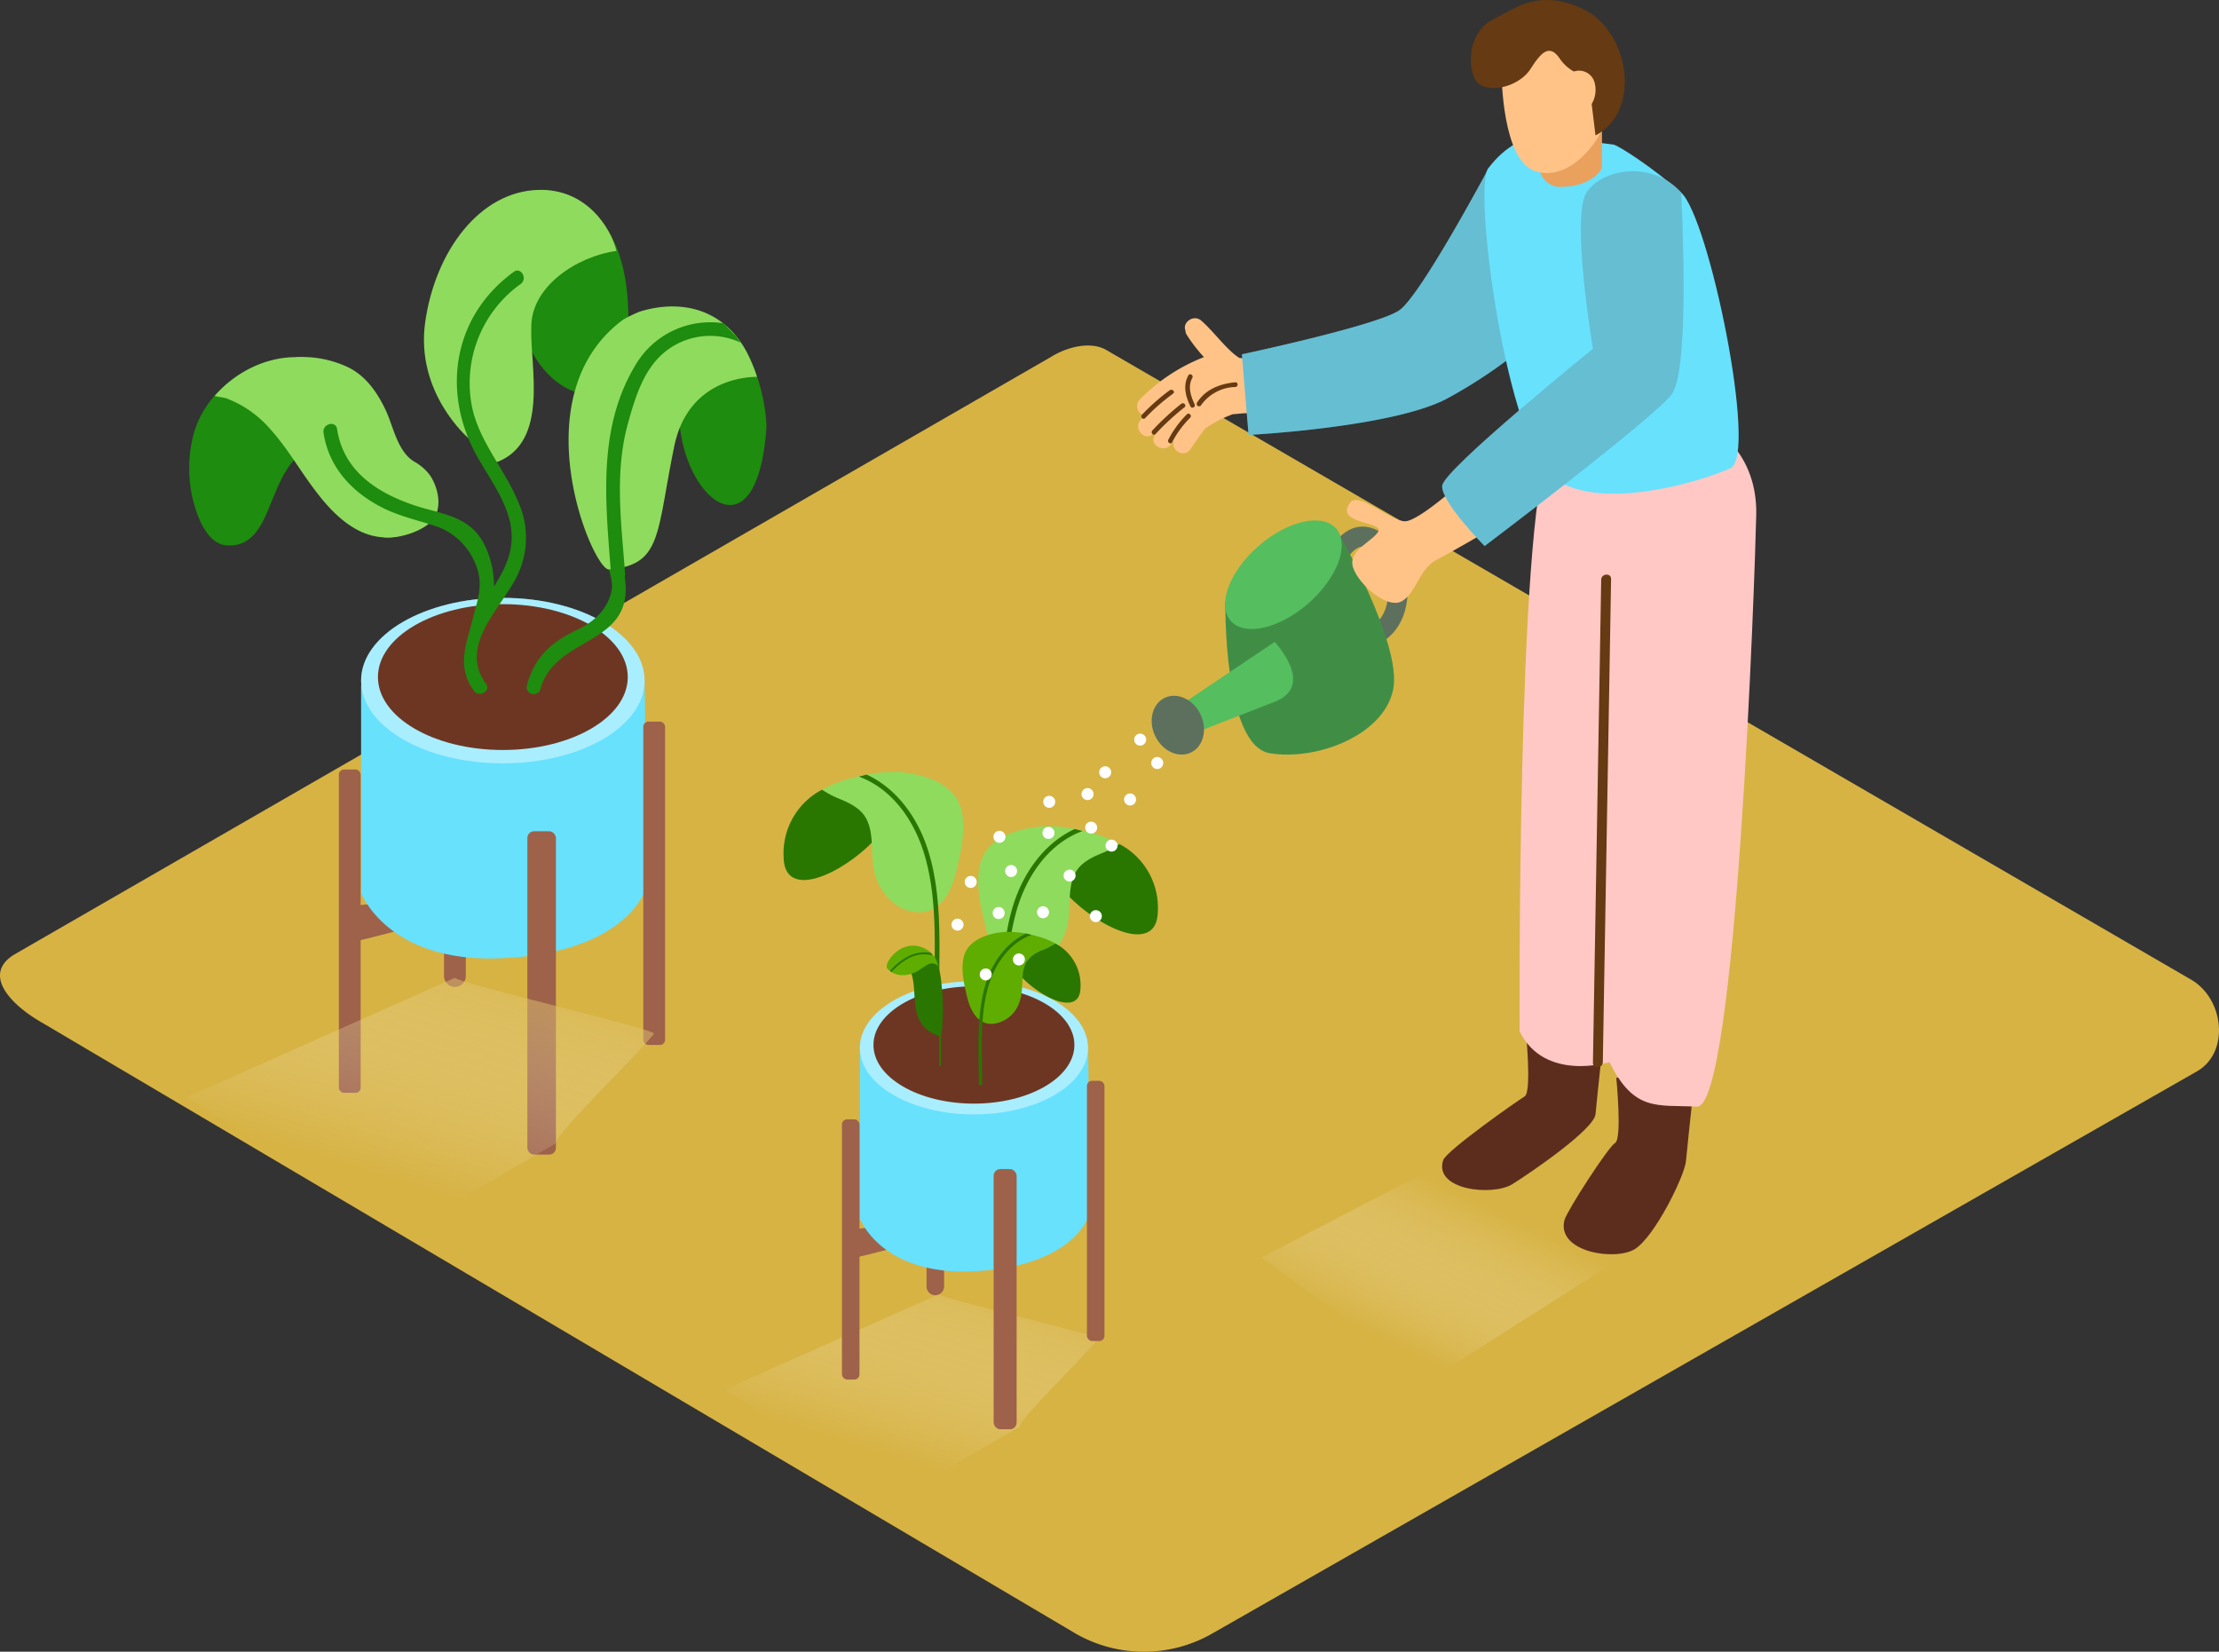 <svg xmlns="http://www.w3.org/2000/svg" xmlns:xlink="http://www.w3.org/1999/xlink" width="631.96" height="470.355" viewBox="0 0 631.96 470.355"><rect x="0" y="0" width="631.96" height="470.355" fill="#333333" stroke="none"/><defs><linearGradient id="a" x1="0.306" y1="0.723" x2="0.802" y2="-0.157" gradientUnits="objectBoundingBox"><stop offset="0" stop-color="#fff" stop-opacity="0"/><stop offset="1" stop-color="#d7b344"/></linearGradient><linearGradient id="b" x1="0.215" y1="0.765" x2="0.588" y2="0.314" xlink:href="#a"/><linearGradient id="c" x1="0.306" y1="0.723" x2="0.803" y2="-0.157" xlink:href="#a"/></defs><g transform="translate(17.532 35.13)"><g transform="translate(-17.532 -35.13)"><path d="M322.083,440.489,27.757,266.537c-9.372-5.255-17.4-13.907-8.275-19.553L314.866,76.734c4.436-2.747,11.159-4.539,15.663-1.928L639.494,254.112c9.372,5.442,11.063,20.646,1.705,26.088L360.883,440.215A39.142,39.142,0,0,1,322.083,440.489Z" transform="translate(-15.468 24.856)" fill="#d7b344"/><path d="M242.853,244.574c-1.092-1.4-44.25-11.33-45.386-12.694L136.35,259.06l7.8,4.812c7.747,5.494,34.807,20.014,42.655,25.321l33.664-19.57C220.075,267.66,238.963,249.608,242.853,244.574Z" transform="translate(69.903 136.686)" opacity="0.63" fill="url(#a)"/><path d="M343.629,205.73l-55.76,2L226,239.889c9.692,6.825,38.22,28.1,48.065,34.74l58.335-37.14C331.685,234.361,343.987,208.921,343.629,205.73Z" transform="translate(133.217 118.217)" opacity="0.63" fill="url(#b)"/><path d="M213.516,156.73a20.475,20.475,0,0,1,10.937,19.605c-.581,14.452-24.382.341-30.712-11.842s-7.32,5.118-7.32,5.118" transform="translate(105.265 83.611)" fill="#297600"/><path d="M197.516,153.772a43.1,43.1,0,0,1,13.214,1.844,32.06,32.06,0,0,1,8.225,3.208,26.518,26.518,0,0,1-4.763,2.526c-2.985,1.211-6.109,2.713-7.695,5.511a10.973,10.973,0,0,0-.922,2.166c-1.45,4.763-.2,10.511-2.151,15.355s-5.955,8.991-11.568,9.333c-6.705.41-9.777-6.023-11.107-11.6s-3.139-13.189-1.023-18.9C182.194,156.486,191.116,154.165,197.516,153.772Z" transform="translate(99.851 81.519)" fill="#8fdb5e"/><path d="M185.88,176.012c2.815-9.128,8.787-17.745,17.516-21.772h.273l.41.137,1.587.41c-10.237,3.77-16.568,13.8-19.178,24.058-3.412,13.121-2.219,27.3-2.252,40.716a.7.7,0,0,1-1.4,0C182.928,205.223,181.616,189.866,185.88,176.012Z" transform="translate(102.649 81.853)" fill="#297600"/><path d="M157.47,230.189c1.143.221,21.6-5.461,21.6-5.461v-5L157.47,222" transform="translate(84.819 128.104)" fill="#9e624a"/><path d="M170.124,224.548v10.237a2.508,2.508,0,1,0,5,0V224.31Z" transform="translate(93.75 131.339)" fill="#9e624a"/><path d="M159,191.87v47.552s6.006,16.141,32.129,15,32.129-13.275,32.845-15.355,0-48.354,0-48.354" transform="translate(85.9 107.61)" fill="#68e1fd"/><ellipse cx="32.487" cy="18.957" rx="32.487" ry="18.957" transform="translate(244.883 279.432)" fill="#68e1fd"/><ellipse cx="32.487" cy="18.957" rx="32.487" ry="18.957" transform="translate(244.883 279.432)" fill="#fff" opacity="0.43"/><ellipse cx="28.614" cy="16.704" rx="28.614" ry="16.704" transform="translate(248.756 280.864)" fill="#6d3623"/><rect width="6.552" height="74.102" rx="1.92" transform="translate(282.982 332.906)" fill="#9e624a"/><rect width="5" height="74.102" rx="1.47" transform="translate(309.55 307.772)" fill="#9e624a"/><rect width="5" height="74.102" rx="1.47" transform="translate(239.782 318.743)" fill="#9e624a"/><path d="M157.237,147.66A20.475,20.475,0,0,0,146.3,167.265c.581,14.452,24.382.341,30.712-11.842s7.32,5.118,7.32,5.118" transform="translate(76.894 77.206)" fill="#297600"/><path d="M174.121,144.712a43.1,43.1,0,0,0-13.214,1.844,32.062,32.062,0,0,0-8.217,3.211,26.513,26.513,0,0,0,4.763,2.526c2.985,1.211,6.109,2.713,7.695,5.511a10.967,10.967,0,0,1,.922,2.166c1.45,4.763.2,10.511,2.151,15.355s5.955,8.991,11.568,9.333c6.705.41,9.777-6.023,11.107-11.6s3.139-13.189,1.023-18.9C189.442,147.426,180.515,145.019,174.121,144.712Z" transform="translate(81.443 75.12)" fill="#8fdb5e"/><path d="M178.6,166.932c-2.815-9.128-8.787-17.745-17.516-21.772h-.257l-.41.137-1.587.41c10.237,3.77,16.568,13.8,19.178,24.058,3.412,13.121,2.219,27.3,2.252,40.716a.7.7,0,0,0,1.4,0C181.556,196.177,182.886,180.8,178.6,166.932Z" transform="translate(85.781 75.441)" fill="#297600"/><path d="M198.955,173.33a13.393,13.393,0,0,1,7.166,12.848c-.375,9.469-15.97.221-20.117-7.764s-4.794,3.413-4.794,3.413" transform="translate(101.585 95.334)" fill="#297600"/><path d="M188.516,171.4a28.22,28.22,0,0,1,8.65,1.194,20.984,20.984,0,0,1,5.378,2.1,17.362,17.362,0,0,1-3.122,1.707,9.469,9.469,0,0,0-5.118,3.617,7.187,7.187,0,0,0-.6,1.417c-.956,3.105-.137,6.825-1.4,10.016a8.941,8.941,0,0,1-7.576,6.126c-4.385.273-6.4-3.958-7.286-7.61s-2.065-8.633-.665-12.387C178.483,173.176,184.438,171.589,188.516,171.4Z" transform="translate(97.999 93.97)" fill="#5fad00"/><path d="M180.852,185.955c1.844-5.972,5.749-11.619,11.467-14.265h.221l.273.086,1.04.273C187.2,174.523,183,181.093,181.3,187.8c-2.183,8.53-1.45,17.881-1.467,26.668a.461.461,0,1,1-.922,0C178.925,205.1,178.054,195.049,180.852,185.955Z" transform="translate(99.878 94.176)" fill="#297600"/><path d="M168.141,179.486c1.859-.768,4.436-3.293,6.688-3.227a26.36,26.36,0,0,1,1.364,6.688,60.744,60.744,0,0,1,.257,11.176,15.026,15.026,0,0,1-.2,2.474,1.979,1.979,0,0,1-.187.7v8.633a.273.273,0,0,1-.545,0v-8.309a12.234,12.234,0,0,1-2.526-1.16,8.531,8.531,0,0,1-3.549-4.47c-1.417-3.958-.529-8.4-1.878-12.319Z" transform="translate(91.945 97.403)" fill="#297600"/><path d="M174.843,174.8a6.914,6.914,0,0,1,2.526,2.577,4.318,4.318,0,0,1,.392.768v.171h0a11.524,11.524,0,0,1,.427,1.364,1.706,1.706,0,0,0-.939-.733,2.337,2.337,0,0,0-1.467-.137,6.159,6.159,0,0,0-1.347.716c-.632.375-1.229.8-1.859,1.194-2.919,1.859-6.825,2.048-9.077-.665v-.324C163.155,177.887,168.376,171.045,174.843,174.8Z" transform="translate(89.064 95.59)" fill="#5fad00"/><path d="M164.447,180.42l-.358-.238a.256.256,0,0,1,0-.2,17.148,17.148,0,0,1,6.074-4.488,10.408,10.408,0,0,1,5.425-.529,7.916,7.916,0,0,1,.545.716,9.435,9.435,0,0,0-6.244.512,17.454,17.454,0,0,0-5.425,4.181Z" transform="translate(89.479 96.383)" fill="#297600"/><path d="M258.036,114.327c-2.884-8.958-12.353-15.151-19.4-6.227-2.183,2.766,1.705,6.705,3.907,3.907,5.92-7.49,10.732,3.055,11.107,8.53.307,4.436-.768,10.067-5.478,11.808-3.31,1.229-1.878,6.587,1.467,5.341C258.992,134.17,260.8,122.943,258.036,114.327Z" transform="translate(141.687 46.198)" fill="#5d705d"/><path d="M251.533,104.1s19.025,32.88,16.244,45.9-21.818,20.235-35.114,18.052S220,125.087,220,125.087" transform="translate(128.978 46.442)" fill="#408e46"/><path d="M274.587,95.5s-13.65,12.574-17.762,12.574-13.24-8.53-15.578-5.358c-4.763,6.28,9.846,5.358,7.934,8.36s-8.758,5.358-7.115,10.237,9.846,11.943,13.94,9.486,4.917-9.3,9.846-11.756,38.565-22.18,38.565-22.18" transform="translate(143.308 40.369)" fill="#ffc388"/><path d="M210.412,102.181a59.463,59.463,0,0,1,6.453-7.2,53.183,53.183,0,0,0-6.979,6.825c-2.269,2.526-5.869-1.348-3.6-3.857l1.143-1.229A2.747,2.747,0,0,1,206,92.165,51.8,51.8,0,0,1,224.305,80.05a44,44,0,0,1-4.9-6.347,2.337,2.337,0,0,1-.375-1.3c-.922-2.166,2.32-4.675,4.539-2.713,3.227,2.85,5.749,6.364,8.941,9.179a16.637,16.637,0,0,0,1.844,1.4q6.986.9,13.94,2.013c3.276.529,1.911,5.358-1.246,5.118a3.122,3.122,0,0,1-.375,1.792l.632.154a2.354,2.354,0,0,1,1.705,1.705h.529c3.412.341,3.276,5.631-.12,5.29l-1.194-.137a2.116,2.116,0,0,1-2.952,1.263,24.891,24.891,0,0,0-11.5-1.246l-1.246.086a33.459,33.459,0,0,0-8.019,4.215c-1.4,1.859-2.713,3.787-4.01,5.716-1.825,2.73-6.04.238-4.623-2.491-.307.375-.631.751-.922,1.143C212.886,107.64,208.364,104.842,210.412,102.181Z" transform="translate(118.572 21.642)" fill="#ffc388"/><path d="M206.162,88.037a58.461,58.461,0,0,1,7.9-6.979c.7-.512,1.705.478.922.99a58.455,58.455,0,0,0-7.917,6.945C206.48,89.591,205.558,88.669,206.162,88.037Z" transform="translate(119.069 30.068)" fill="#663a12"/><path d="M207.887,90.933a72.414,72.414,0,0,1,8.242-7.61c.682-.529,1.6.444.922.99a72.414,72.414,0,0,0-8.242,7.61C208.211,92.554,207.308,91.565,207.887,90.933Z" transform="translate(120.294 31.66)" fill="#663a12"/><path d="M215.31,85.472c2.44-3.841,6.552-5.378,10.92-5.8.87,0,.819,1.263,0,1.347a12.292,12.292,0,0,0-9.726,5.118.684.684,0,1,1-1.194-.665Z" transform="translate(125.6 29.188)" fill="#663a12"/><path d="M214.782,87.5c-1.383-2.815-2.2-5.955-.6-8.855.41-.768,1.57,0,1.143.7-1.348,2.458-.512,5.118.648,7.529C216.351,87.646,215.174,88.295,214.782,87.5Z" transform="translate(124.25 28.242)" fill="#663a12"/><path d="M210.513,92.335A28.578,28.578,0,0,1,215.8,85.1c.615-.615,1.536.375.922.99a27.4,27.4,0,0,0-5.113,6.951C211.281,93.819,210.121,93.1,210.513,92.335Z" transform="translate(122.224 32.886)" fill="#663a12"/><path d="M292.971,44s-19.206,36-25.352,40.335-44.857,12.558-44.857,12.558l1.894,22.966s40.66-2.1,56.305-10.238A138.529,138.529,0,0,0,309.8,88.908" transform="translate(130.93 3.997)" fill="#68e1fd"/><path d="M292.971,44s-19.206,36-25.352,40.335-44.857,12.558-44.857,12.558l1.894,22.966s40.66-2.1,56.305-10.238A138.529,138.529,0,0,0,309.8,88.908" transform="translate(130.93 3.997)" fill="#606060" opacity="0.27"/><path d="M291.451,198.6s1.707,17.267-.324,18.5-13.65,19.229-14.435,21.971c-2.337,9.094,14.349,11.739,20,8.3s14.231-20.85,14.606-25.115,3.227-30.491,3.227-30.491" transform="translate(168.861 108.351)" fill="#5c2d1d"/><path d="M280.029,190.825s1.707,17.267-.324,18.5-22.351,15.492-23.222,18.172c-2.781,8.53,14.077,10.357,19.724,6.825s23.307-15.68,23.662-19.93S303.094,184,303.094,184" transform="translate(154.53 102.87)" fill="#5c2d1d"/><path d="M324.562,89.676s12.319,6.914,11.943,24.467-5.6,169.072-16.909,168.526-17.881,1.553-24.877-12.661c0,0-18.5,5.716-25.593-8.77,0,0-.819-144.5,8.309-165.71S324.562,89.676,324.562,89.676Z" transform="translate(163.663 32.46)" fill="#ffc8c5"/><path d="M299.994,41.092c1.434.238,11.295,6.621,19.246,13.65s21.909,74.9,14.111,78.487-36.769,12.61-50.266,2.952S259.9,53.736,264.318,47.866c10.237-13.463,21.892-8.53,21.892-8.53" transform="translate(159.516 0.08)" fill="#68e1fd"/><path d="M283.705,113.239c0-1.808,2.85-2.03,2.815-.221l-2.354,137.574c0,1.808-2.85,2.031-2.815.221Z" transform="translate(172.308 51.857)" fill="#663a12"/><path d="M290.918,35.48v14.4s-2.423,5.358-11.943,5.358a5.869,5.869,0,0,1-5.819-5.033l-1.705-12.063" transform="translate(165.317 -2.02)" fill="#eaa15e"/><path d="M266.123,34.056s.154,24.229,9.372,27.4,17.4-6.962,19.513-12.524,1.705-32.18-14.3-28.306S266.123,34.056,266.123,34.056Z" transform="translate(161.532 -12.78)" fill="#ffc388"/><path d="M267.213,21.468c6.3-3.156,13.292-9.094,26.02-2.867s16.6,28.835,3.242,35.83l-1.092-8.941a7.9,7.9,0,0,0,.922-5.716,4.573,4.573,0,0,0-5.992-3.534,11.944,11.944,0,0,1-4.01-3.669c-2.985-4.385-5.358-1.705-8.3,2.884s-10.237,6.825-14.2,4.675S259.228,25.476,267.213,21.468Z" transform="translate(157.917 -15.87)" fill="#663a12"/><path d="M324.239,50.509s2.781,50.3-2.661,57.432-53.3,43.236-53.3,43.236-12.49-12.574-12.08-17.182,42.929-38.988,42.929-38.988-6.313-37.537-1.859-44.447S316,41.278,324.239,50.509Z" transform="translate(154.536 4.314)" fill="#68e1fd"/><path d="M324.239,50.509s2.781,50.3-2.661,57.432-53.3,43.236-53.3,43.236-12.49-12.574-12.08-17.182,42.929-38.988,42.929-38.988-6.313-37.537-1.859-44.447S316,41.278,324.239,50.509Z" transform="translate(154.536 4.314)" fill="#606060" opacity="0.27"/><ellipse cx="19.946" cy="10.818" rx="19.946" ry="10.818" transform="translate(343.372 168.656) rotate(-41.19)" fill="#55be5f"/><path d="M238.746,140.055l-23.018,8.958-2.389-8.958L238.746,123S250.554,135.507,238.746,140.055Z" transform="translate(124.276 59.79)" fill="#55be5f"/><ellipse cx="7.149" cy="8.633" rx="7.149" ry="8.633" transform="translate(325.245 201.853) rotate(-25.84)" fill="#5d705d"/><path d="M73.85,178.485c1.417.29,26.839-6.825,26.839-6.825v-6.21L73.85,168.282" transform="translate(25.764 89.77)" fill="#9e624a"/><path d="M89.58,171.488v12.661a3.105,3.105,0,1,0,6.21,0V171.13C93.708,171.216,91.645,171.334,89.58,171.488Z" transform="translate(36.873 93.781)" fill="#9e624a"/><path d="M75.74,130.815V189.9s7.456,20.048,39.927,18.633,39.927-16.5,40.813-18.991,0-60.094,0-60.094" transform="translate(27.098 64.345)" fill="#68e1fd"/><ellipse cx="40.369" cy="23.563" rx="40.369" ry="23.563" transform="translate(102.838 170.249)" fill="#68e1fd"/><ellipse cx="40.369" cy="23.563" rx="40.369" ry="23.563" transform="translate(102.838 170.249)" fill="#fff" opacity="0.43"/><ellipse cx="35.575" cy="20.765" rx="35.575" ry="20.765" transform="translate(107.633 172.04)" fill="#6d3623"/><rect width="8.139" height="92.085" rx="1.92" transform="translate(150.187 236.707)" fill="#9e624a"/><rect width="6.21" height="92.085" rx="1.47" transform="translate(183.203 205.483)" fill="#9e624a"/><rect width="6.21" height="92.085" rx="1.47" transform="translate(96.507 219.116)" fill="#9e624a"/><path d="M64.89,75.5a30.609,30.609,0,0,1,14.9,2.919c4.966,2.458,8.189,7.1,10.511,11.943s3.31,11.688,8.071,14.793a14.008,14.008,0,0,1,4.726,4.095c2.048,3.139,3.227,7.917,1.467,11.431-2.116,4.231-10.937,6.825-14.964,6.057" transform="translate(19.436 26.208)" fill="#8fdb5e"/><path d="M73.6,75.79a31.529,31.529,0,0,0-4.47.751c-9.761,3.019-18.47,11.192-20.919,21.02a37.982,37.982,0,0,0-.187,17.932c1.143,4.763,3.958,13,9.777,13.367,7.848.478,10.391-6.825,12.882-12.906,2.372-5.733,5.118-12.677,11.37-15.05A16.9,16.9,0,0,1,100.168,105Z" transform="translate(6.833 26.449)" fill="#1e8c0e"/><path d="M106.5,107.9c-4.743-6.146-8.684-12.831-13.258-19.092-2.644-3.617-5.478-8.156-9.219-11.142C73.1,72.374,59.367,77.22,51.3,86.518c1.109.341,2.644.41,3.412.716a31.088,31.088,0,0,1,12.507,8.838c4.829,5.341,8.53,11.943,12.865,17.574,6.945,9.219,16.141,16.806,28.033,11.295C115.8,121.413,109.842,112.2,106.5,107.9Z" transform="translate(9.836 26.228)" fill="#8fdb5e"/><path d="M108.777,48.205S133.36,46.277,132.9,85.179,95.686,98.488,103.757,75.038" transform="translate(46.067 6.956)" fill="#1e8c0e"/><path d="M116.8,86.943c-.273-11.831,13.035-20.475,24.262-21.993-1.707-6.825-8.684-17.728-22.18-17.387-16.841.426-29.468,17.556-32.3,37.7s12.319,33,12.319,33l8.122,6.825C121.991,119.277,116.427,97.794,116.8,86.943Z" transform="translate(34.509 6.508)" fill="#8fdb5e"/><path d="M158.129,100.877a51.375,51.375,0,0,0-5.7-21.14,23.273,23.273,0,0,0-16-12.387L122.57,94.019s20.635-36.087,12.216-8.292,19.36,58.951,23.153,17.507C158.026,102.345,158.076,101.578,158.129,100.877Z" transform="translate(60.172 20.487)" fill="#1e8c0e"/><path d="M124.884,126.794c-3.77-9.111-10.818-16.738-13.035-26.566a34.687,34.687,0,0,1,13.8-35.4c2.065-1.5,0-4.966-2.013-3.412-17.25,12.558-20.589,33.971-10.6,52.194,3.122,5.648,7.2,11.073,9.094,17.3,2.474,8.143-.29,13.991-4.095,20.083,0-6.177-2.116-12.753-6.006-16.363-4.488-4.164-11.107-4.863-16.652-6.739-10.755-3.634-20.2-9.777-22.045-21.755-.392-2.526-4.231-1.45-3.857,1.059,1.5,9.793,7.934,16.806,16.6,21.26,5.118,2.627,10.629,3.737,16.022,5.579a18.65,18.65,0,0,1,10.562,10.322c2.543,5.869.819,9.9-.615,15.6-1.859,7.387-4.812,13.753.273,20.742,1.5,2.065,4.966,0,3.413-2.013-8.088-11.159,4.829-21.772,9.2-31.361a24.673,24.673,0,0,0-.051-20.526Z" transform="translate(22.658 16.02)" fill="#1e8c0e"/><path d="M150.733,85.407c-17.055-3-28.681,10.238-27.675,26.719a62.637,62.637,0,0,0,2.286,12.233c.768,2.9,2.747,7.764,2.252,10.612-.973,5.531-5.118,9.219-9.76,11.4-7.406,3.5-12.166,7.695-14.383,15.816a2,2,0,1,0,3.857,1.059c3.941-14.452,24.144-12.37,24.276-28.271,0-7.764-4.061-15.067-4.539-22.847-.836-13.65,8.036-25.439,22.625-22.881C152.212,89.689,153.253,85.85,150.733,85.407Z" transform="translate(46.619 32.938)" fill="#1e8c0e"/><path d="M161.042,79.9c-6.607-12.2-18.616-15.05-30.405-11.414a38.781,38.781,0,0,0-4.743,2.3c-29.637,21.942-8.53,71.509-4.027,71.115,15.168-1.246,13.463-10.084,18.581-34.978,3.583-17.591,18.13-19.844,23.58-19.86a43.9,43.9,0,0,0-2.985-7.168Z" transform="translate(51.558 20.25)" fill="#8fdb5e"/><path d="M150.106,69.953a24.706,24.706,0,0,0-25.252,12.114c-10.835,18.12-8.343,39.243-6.825,59.206.187,2.543,4.181,2.56,3.995,0-1.04-14.452-3.088-28.75.853-42.929,1.928-6.962,4.231-14.69,9.81-19.667a20.475,20.475,0,0,1,22.3-3.2c-.512-.682-1.006-1.364-1.518-2.048C152.274,72.275,151.181,71.107,150.106,69.953Z" transform="translate(55.993 22.116)" fill="#1e8c0e"/><path d="M209.337,142.21a1.707,1.707,0,1,0,1.705,1.707A1.707,1.707,0,0,0,209.337,142.21Z" transform="translate(120.244 73.357)" fill="#fff"/><path d="M204.8,148.3a1.705,1.705,0,1,0,1.705,1.707A1.705,1.705,0,0,0,204.8,148.3Z" transform="translate(117.038 77.658)" fill="#fff"/><path d="M201.705,156a1.705,1.705,0,1,0,1.705,1.707A1.705,1.705,0,0,0,201.705,156Z" transform="translate(114.855 83.097)" fill="#fff"/><path d="M191.175,153.88a1.706,1.706,0,1,0,1.208.5A1.705,1.705,0,0,0,191.175,153.88Z" transform="translate(107.42 81.598)" fill="#fff"/><path d="M198.3,153a1.705,1.705,0,1,0,1.707,1.706A1.706,1.706,0,0,0,198.3,153Z" transform="translate(112.455 80.977)" fill="#fff"/><path d="M197.7,147.4a1.705,1.705,0,1,0,1.707,1.705A1.705,1.705,0,0,0,197.7,147.4Z" transform="translate(112.032 77.022)" fill="#fff"/><path d="M200.645,143.76a1.705,1.705,0,1,0,1.207.5,1.705,1.705,0,0,0-1.207-.5Z" transform="translate(114.107 74.451)" fill="#fff"/><path d="M206.486,138.31a1.705,1.705,0,1,0,1.705,1.705A1.706,1.706,0,0,0,206.486,138.31Z" transform="translate(118.232 70.603)" fill="#fff"/><path d="M191.306,148.69a1.705,1.705,0,1,0,1.705,1.705A1.705,1.705,0,0,0,191.306,148.69Z" transform="translate(107.511 77.934)" fill="#fff"/><path d="M184.945,160.24a1.705,1.705,0,1,0,1.707,1.705A1.705,1.705,0,0,0,184.945,160.24Z" transform="translate(103.02 86.09)" fill="#fff"/><path d="M190.265,167.12a1.706,1.706,0,1,0,1.208.5A1.705,1.705,0,0,0,190.265,167.12Z" transform="translate(106.776 90.949)" fill="#fff"/><path d="M194.7,161a1.705,1.705,0,1,0,1.208.5A1.705,1.705,0,0,0,194.7,161Z" transform="translate(109.913 86.627)" fill="#fff"/><path d="M199.086,167.77a1.705,1.705,0,1,0,1.706,1.707,1.706,1.706,0,0,0-1.706-1.707Z" transform="translate(113.006 91.408)" fill="#fff"/><path d="M186.245,175a1.705,1.705,0,1,0,1.705,1.705A1.705,1.705,0,0,0,186.245,175Z" transform="translate(103.937 96.515)" fill="#fff"/><path d="M180.706,177.5a1.705,1.705,0,1,0,1.706,1.707,1.705,1.705,0,0,0-1.706-1.707Z" transform="translate(100.025 98.28)" fill="#fff"/><path d="M182.865,167.25a1.705,1.705,0,1,0,1.707,1.705,1.705,1.705,0,0,0-1.707-1.705Z" transform="translate(101.551 91.042)" fill="#fff"/><path d="M175.995,169.19a1.706,1.706,0,1,0,1.207.5,1.706,1.706,0,0,0-1.207-.5Z" transform="translate(96.699 92.411)" fill="#fff"/><path d="M182.995,154.53a1.706,1.706,0,1,0,1.207.5,1.705,1.705,0,0,0-1.207-.5Z" transform="translate(101.642 82.058)" fill="#fff"/><path d="M178.2,162.06a1.705,1.705,0,1,0,1.705,1.705A1.705,1.705,0,0,0,178.2,162.06Z" transform="translate(98.252 87.376)" fill="#fff"/><path d="M179.789,194.929c-1.364-1.707-55.333-14.179-56.749-15.869L46.6,213.077l9.76,6.023c9.692,6.825,43.51,25.014,53.354,31.651l42.076-24.57C151.363,223.78,174.909,201.139,179.789,194.929Z" transform="translate(6.519 99.383)" opacity="0.63" fill="url(#c)"/></g></g></svg>